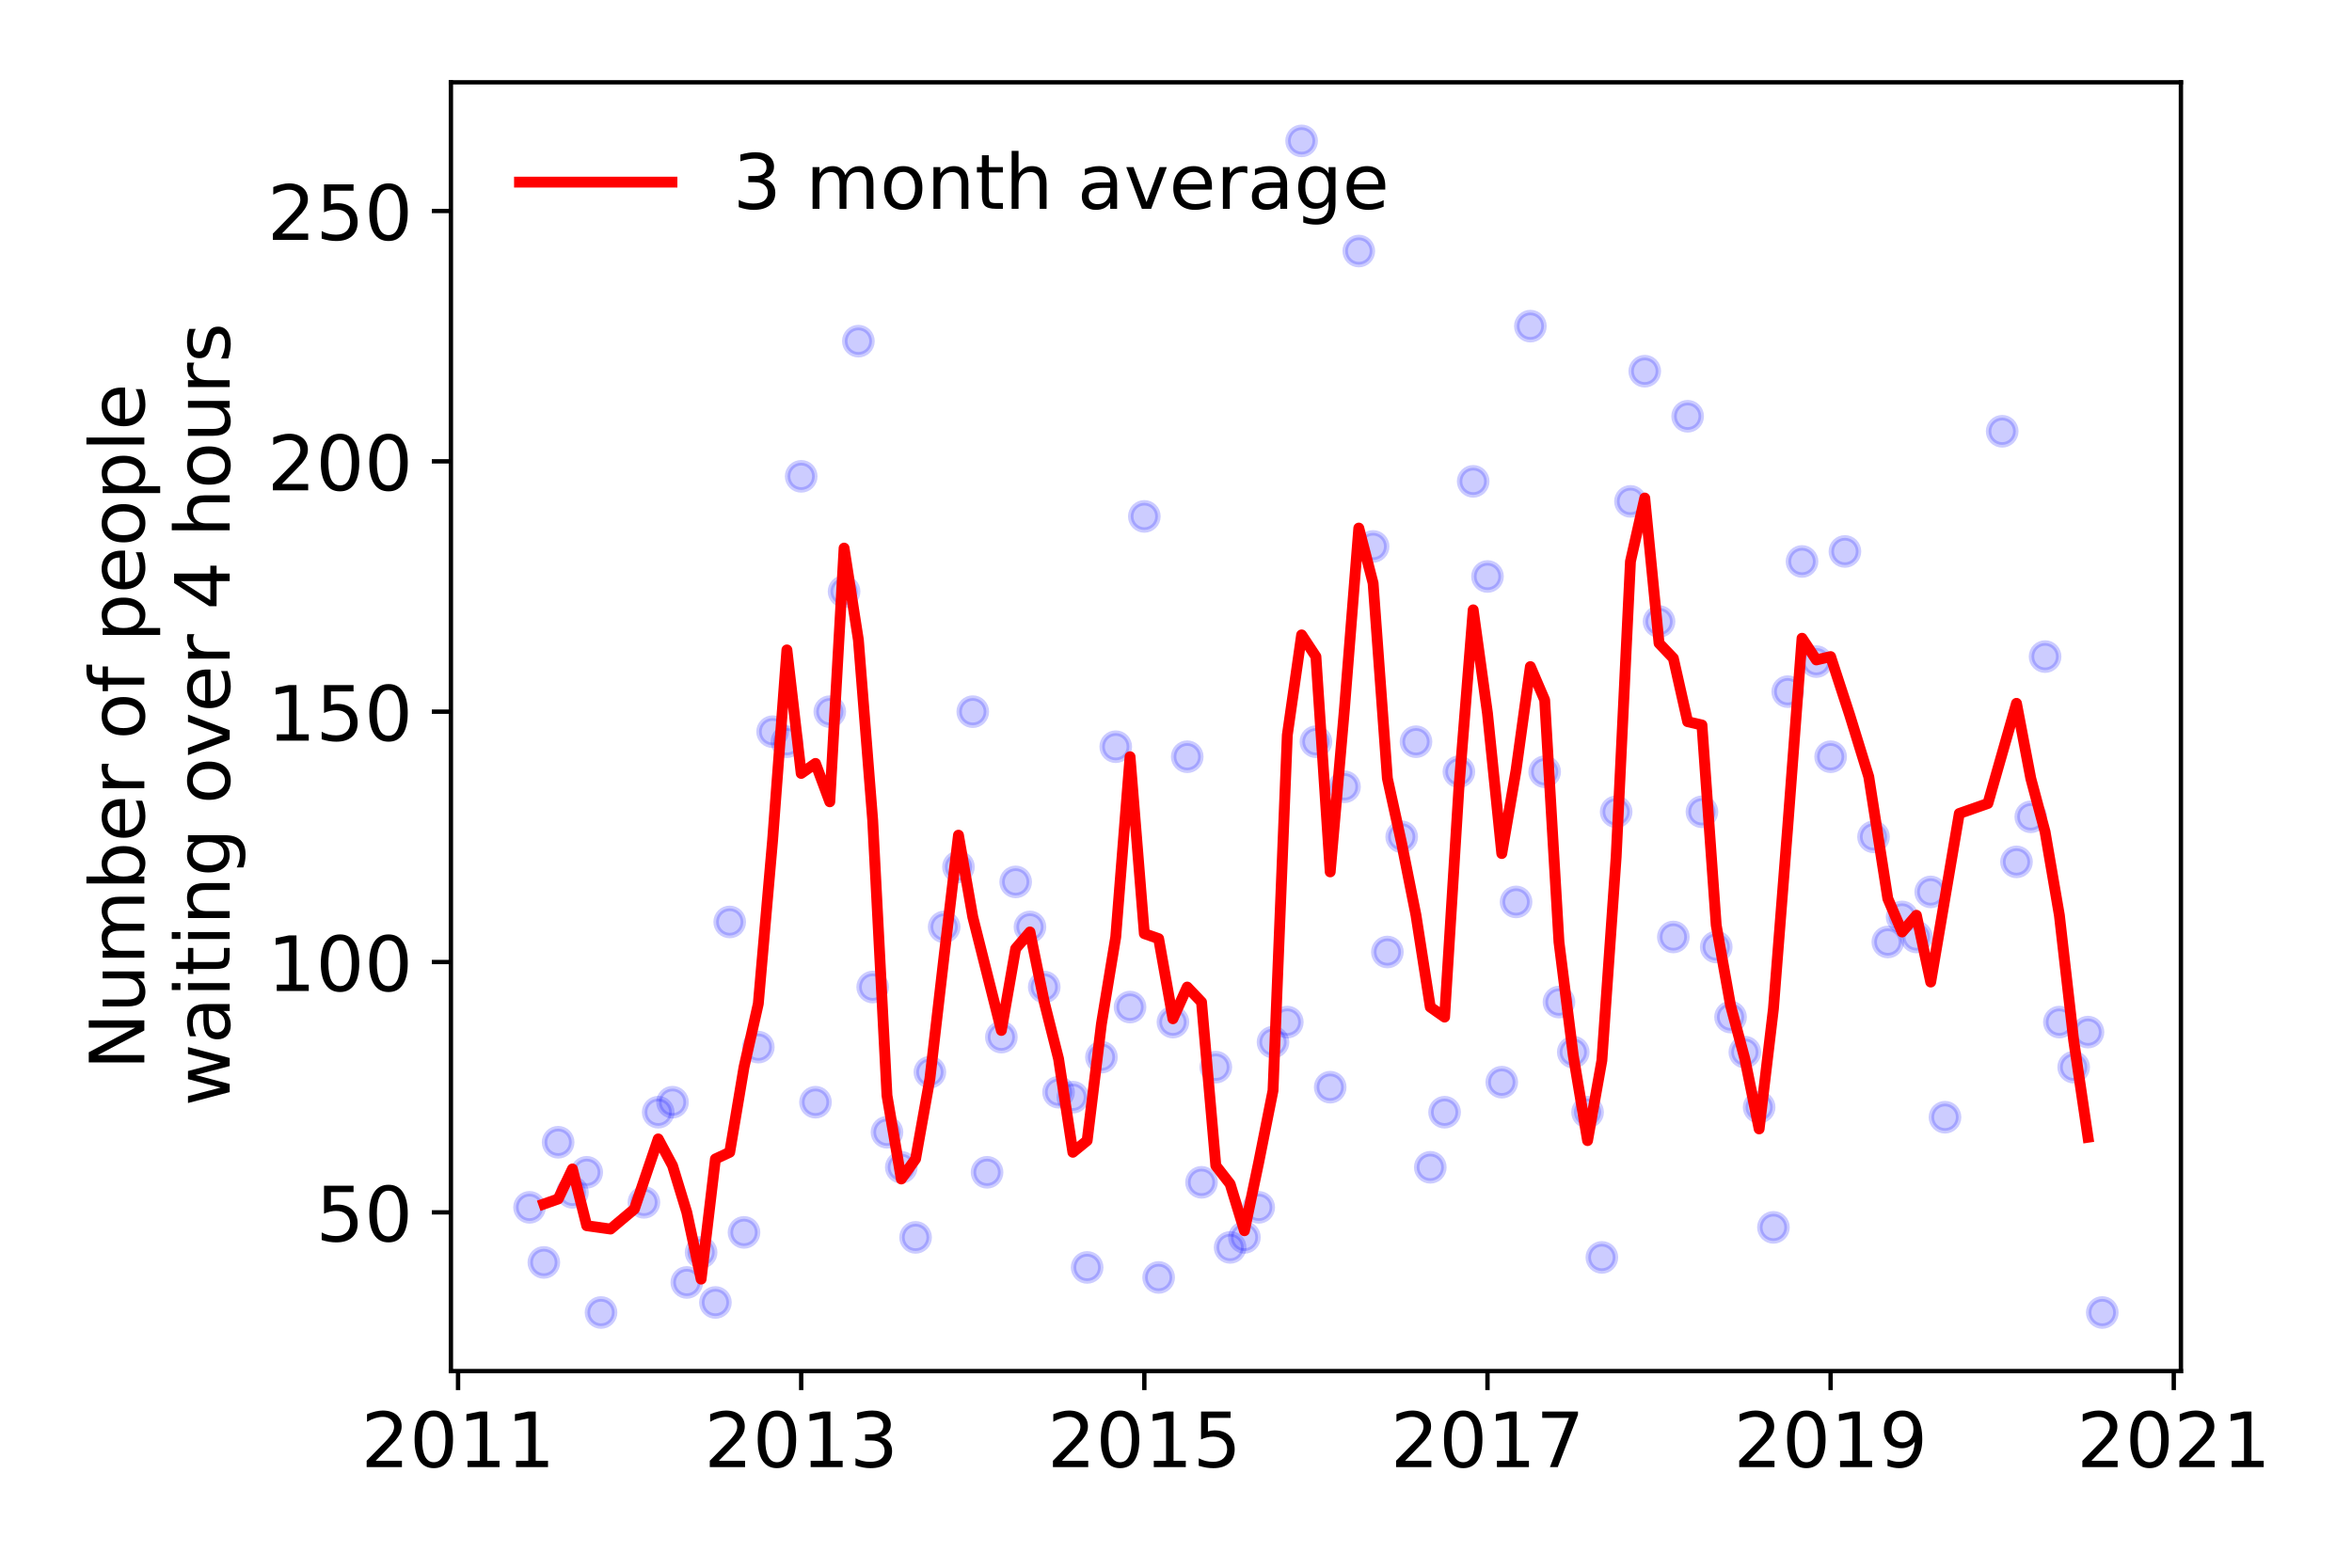 <?xml version="1.0" encoding="utf-8" standalone="no"?>
<!DOCTYPE svg PUBLIC "-//W3C//DTD SVG 1.1//EN"
  "http://www.w3.org/Graphics/SVG/1.1/DTD/svg11.dtd">
<!-- Created with matplotlib (https://matplotlib.org/) -->
<svg height="288pt" version="1.1" viewBox="0 0 432 288" width="432pt" xmlns="http://www.w3.org/2000/svg" xmlns:xlink="http://www.w3.org/1999/xlink">
 <defs>
  <style type="text/css">
*{stroke-linecap:butt;stroke-linejoin:round;}
  </style>
 </defs>
 <g id="figure_1">
  <g id="patch_1">
   <path d="M 0 288 
L 432 288 
L 432 0 
L 0 0 
z
" style="fill:#ffffff;"/>
  </g>
  <g id="axes_1">
   <g id="patch_2">
    <path d="M 82.82 251.88 
L 400.576 251.88 
L 400.576 15.12 
L 82.82 15.12 
z
" style="fill:#ffffff;"/>
   </g>
   <g id="matplotlib.axis_1">
    <g id="xtick_1">
     <g id="line2d_1">
      <defs>
       <path d="M 0 0 
L 0 3.5 
" id="ma0163eec6e" style="stroke:#000000;stroke-width:0.8;"/>
      </defs>
      <g>
       <use style="stroke:#000000;stroke-width:0.8;" x="84.133" xlink:href="#ma0163eec6e" y="251.88"/>
      </g>
     </g>
     <g id="text_1">
      <!-- 2011 -->
      <defs>
       <path d="M 19.188 8.297 
L 53.609 8.297 
L 53.609 0 
L 7.328 0 
L 7.328 8.297 
Q 12.938 14.109 22.625 23.891 
Q 32.328 33.688 34.812 36.531 
Q 39.547 41.844 41.422 45.531 
Q 43.312 49.219 43.312 52.781 
Q 43.312 58.594 39.234 62.25 
Q 35.156 65.922 28.609 65.922 
Q 23.969 65.922 18.812 64.312 
Q 13.672 62.703 7.812 59.422 
L 7.812 69.391 
Q 13.766 71.781 18.938 73 
Q 24.125 74.219 28.422 74.219 
Q 39.75 74.219 46.484 68.547 
Q 53.219 62.891 53.219 53.422 
Q 53.219 48.922 51.531 44.891 
Q 49.859 40.875 45.406 35.406 
Q 44.188 33.984 37.641 27.219 
Q 31.109 20.453 19.188 8.297 
z
" id="DejaVuSans-50"/>
       <path d="M 31.781 66.406 
Q 24.172 66.406 20.328 58.906 
Q 16.5 51.422 16.5 36.375 
Q 16.5 21.391 20.328 13.891 
Q 24.172 6.391 31.781 6.391 
Q 39.453 6.391 43.281 13.891 
Q 47.125 21.391 47.125 36.375 
Q 47.125 51.422 43.281 58.906 
Q 39.453 66.406 31.781 66.406 
z
M 31.781 74.219 
Q 44.047 74.219 50.516 64.516 
Q 56.984 54.828 56.984 36.375 
Q 56.984 17.969 50.516 8.266 
Q 44.047 -1.422 31.781 -1.422 
Q 19.531 -1.422 13.062 8.266 
Q 6.594 17.969 6.594 36.375 
Q 6.594 54.828 13.062 64.516 
Q 19.531 74.219 31.781 74.219 
z
" id="DejaVuSans-48"/>
       <path d="M 12.406 8.297 
L 28.516 8.297 
L 28.516 63.922 
L 10.984 60.406 
L 10.984 69.391 
L 28.422 72.906 
L 38.281 72.906 
L 38.281 8.297 
L 54.391 8.297 
L 54.391 0 
L 12.406 0 
z
" id="DejaVuSans-49"/>
      </defs>
      <g transform="translate(66.318 269.518)scale(0.14 -0.14)">
       <use xlink:href="#DejaVuSans-50"/>
       <use x="63.623" xlink:href="#DejaVuSans-48"/>
       <use x="127.246" xlink:href="#DejaVuSans-49"/>
       <use x="190.869" xlink:href="#DejaVuSans-49"/>
      </g>
     </g>
    </g>
    <g id="xtick_2">
     <g id="line2d_2">
      <g>
       <use style="stroke:#000000;stroke-width:0.8;" x="147.159" xlink:href="#ma0163eec6e" y="251.88"/>
      </g>
     </g>
     <g id="text_2">
      <!-- 2013 -->
      <defs>
       <path d="M 40.578 39.312 
Q 47.656 37.797 51.625 33 
Q 55.609 28.219 55.609 21.188 
Q 55.609 10.406 48.188 4.484 
Q 40.766 -1.422 27.094 -1.422 
Q 22.516 -1.422 17.656 -0.516 
Q 12.797 0.391 7.625 2.203 
L 7.625 11.719 
Q 11.719 9.328 16.594 8.109 
Q 21.484 6.891 26.812 6.891 
Q 36.078 6.891 40.938 10.547 
Q 45.797 14.203 45.797 21.188 
Q 45.797 27.641 41.281 31.266 
Q 36.766 34.906 28.719 34.906 
L 20.219 34.906 
L 20.219 43.016 
L 29.109 43.016 
Q 36.375 43.016 40.234 45.922 
Q 44.094 48.828 44.094 54.297 
Q 44.094 59.906 40.109 62.906 
Q 36.141 65.922 28.719 65.922 
Q 24.656 65.922 20.016 65.031 
Q 15.375 64.156 9.812 62.312 
L 9.812 71.094 
Q 15.438 72.656 20.344 73.438 
Q 25.25 74.219 29.594 74.219 
Q 40.828 74.219 47.359 69.109 
Q 53.906 64.016 53.906 55.328 
Q 53.906 49.266 50.438 45.094 
Q 46.969 40.922 40.578 39.312 
z
" id="DejaVuSans-51"/>
      </defs>
      <g transform="translate(129.344 269.518)scale(0.14 -0.14)">
       <use xlink:href="#DejaVuSans-50"/>
       <use x="63.623" xlink:href="#DejaVuSans-48"/>
       <use x="127.246" xlink:href="#DejaVuSans-49"/>
       <use x="190.869" xlink:href="#DejaVuSans-51"/>
      </g>
     </g>
    </g>
    <g id="xtick_3">
     <g id="line2d_3">
      <g>
       <use style="stroke:#000000;stroke-width:0.8;" x="210.185" xlink:href="#ma0163eec6e" y="251.88"/>
      </g>
     </g>
     <g id="text_3">
      <!-- 2015 -->
      <defs>
       <path d="M 10.797 72.906 
L 49.516 72.906 
L 49.516 64.594 
L 19.828 64.594 
L 19.828 46.734 
Q 21.969 47.469 24.109 47.828 
Q 26.266 48.188 28.422 48.188 
Q 40.625 48.188 47.75 41.5 
Q 54.891 34.812 54.891 23.391 
Q 54.891 11.625 47.562 5.094 
Q 40.234 -1.422 26.906 -1.422 
Q 22.312 -1.422 17.547 -0.641 
Q 12.797 0.141 7.719 1.703 
L 7.719 11.625 
Q 12.109 9.234 16.797 8.062 
Q 21.484 6.891 26.703 6.891 
Q 35.156 6.891 40.078 11.328 
Q 45.016 15.766 45.016 23.391 
Q 45.016 31 40.078 35.438 
Q 35.156 39.891 26.703 39.891 
Q 22.75 39.891 18.812 39.016 
Q 14.891 38.141 10.797 36.281 
z
" id="DejaVuSans-53"/>
      </defs>
      <g transform="translate(192.37 269.518)scale(0.14 -0.14)">
       <use xlink:href="#DejaVuSans-50"/>
       <use x="63.623" xlink:href="#DejaVuSans-48"/>
       <use x="127.246" xlink:href="#DejaVuSans-49"/>
       <use x="190.869" xlink:href="#DejaVuSans-53"/>
      </g>
     </g>
    </g>
    <g id="xtick_4">
     <g id="line2d_4">
      <g>
       <use style="stroke:#000000;stroke-width:0.8;" x="273.211" xlink:href="#ma0163eec6e" y="251.88"/>
      </g>
     </g>
     <g id="text_4">
      <!-- 2017 -->
      <defs>
       <path d="M 8.203 72.906 
L 55.078 72.906 
L 55.078 68.703 
L 28.609 0 
L 18.312 0 
L 43.219 64.594 
L 8.203 64.594 
z
" id="DejaVuSans-55"/>
      </defs>
      <g transform="translate(255.396 269.518)scale(0.14 -0.14)">
       <use xlink:href="#DejaVuSans-50"/>
       <use x="63.623" xlink:href="#DejaVuSans-48"/>
       <use x="127.246" xlink:href="#DejaVuSans-49"/>
       <use x="190.869" xlink:href="#DejaVuSans-55"/>
      </g>
     </g>
    </g>
    <g id="xtick_5">
     <g id="line2d_5">
      <g>
       <use style="stroke:#000000;stroke-width:0.8;" x="336.237" xlink:href="#ma0163eec6e" y="251.88"/>
      </g>
     </g>
     <g id="text_5">
      <!-- 2019 -->
      <defs>
       <path d="M 10.984 1.516 
L 10.984 10.5 
Q 14.703 8.734 18.5 7.812 
Q 22.312 6.891 25.984 6.891 
Q 35.75 6.891 40.891 13.453 
Q 46.047 20.016 46.781 33.406 
Q 43.953 29.203 39.594 26.953 
Q 35.25 24.703 29.984 24.703 
Q 19.047 24.703 12.672 31.312 
Q 6.297 37.938 6.297 49.422 
Q 6.297 60.641 12.938 67.422 
Q 19.578 74.219 30.609 74.219 
Q 43.266 74.219 49.922 64.516 
Q 56.594 54.828 56.594 36.375 
Q 56.594 19.141 48.406 8.859 
Q 40.234 -1.422 26.422 -1.422 
Q 22.703 -1.422 18.891 -0.688 
Q 15.094 0.047 10.984 1.516 
z
M 30.609 32.422 
Q 37.25 32.422 41.125 36.953 
Q 45.016 41.5 45.016 49.422 
Q 45.016 57.281 41.125 61.844 
Q 37.25 66.406 30.609 66.406 
Q 23.969 66.406 20.094 61.844 
Q 16.219 57.281 16.219 49.422 
Q 16.219 41.5 20.094 36.953 
Q 23.969 32.422 30.609 32.422 
z
" id="DejaVuSans-57"/>
      </defs>
      <g transform="translate(318.422 269.518)scale(0.14 -0.14)">
       <use xlink:href="#DejaVuSans-50"/>
       <use x="63.623" xlink:href="#DejaVuSans-48"/>
       <use x="127.246" xlink:href="#DejaVuSans-49"/>
       <use x="190.869" xlink:href="#DejaVuSans-57"/>
      </g>
     </g>
    </g>
    <g id="xtick_6">
     <g id="line2d_6">
      <g>
       <use style="stroke:#000000;stroke-width:0.8;" x="399.263" xlink:href="#ma0163eec6e" y="251.88"/>
      </g>
     </g>
     <g id="text_6">
      <!-- 2021 -->
      <g transform="translate(381.448 269.518)scale(0.14 -0.14)">
       <use xlink:href="#DejaVuSans-50"/>
       <use x="63.623" xlink:href="#DejaVuSans-48"/>
       <use x="127.246" xlink:href="#DejaVuSans-50"/>
       <use x="190.869" xlink:href="#DejaVuSans-49"/>
      </g>
     </g>
    </g>
   </g>
   <g id="matplotlib.axis_2">
    <g id="ytick_1">
     <g id="line2d_7">
      <defs>
       <path d="M 0 0 
L -3.5 0 
" id="m685581c40d" style="stroke:#000000;stroke-width:0.8;"/>
      </defs>
      <g>
       <use style="stroke:#000000;stroke-width:0.8;" x="82.82" xlink:href="#m685581c40d" y="222.722"/>
      </g>
     </g>
     <g id="text_7">
      <!-- 50 -->
      <g transform="translate(58.005 228.041)scale(0.14 -0.14)">
       <use xlink:href="#DejaVuSans-53"/>
       <use x="63.623" xlink:href="#DejaVuSans-48"/>
      </g>
     </g>
    </g>
    <g id="ytick_2">
     <g id="line2d_8">
      <g>
       <use style="stroke:#000000;stroke-width:0.8;" x="82.82" xlink:href="#m685581c40d" y="176.731"/>
      </g>
     </g>
     <g id="text_8">
      <!-- 100 -->
      <g transform="translate(49.097 182.05)scale(0.14 -0.14)">
       <use xlink:href="#DejaVuSans-49"/>
       <use x="63.623" xlink:href="#DejaVuSans-48"/>
       <use x="127.246" xlink:href="#DejaVuSans-48"/>
      </g>
     </g>
    </g>
    <g id="ytick_3">
     <g id="line2d_9">
      <g>
       <use style="stroke:#000000;stroke-width:0.8;" x="82.82" xlink:href="#m685581c40d" y="130.741"/>
      </g>
     </g>
     <g id="text_9">
      <!-- 150 -->
      <g transform="translate(49.097 136.059)scale(0.14 -0.14)">
       <use xlink:href="#DejaVuSans-49"/>
       <use x="63.623" xlink:href="#DejaVuSans-53"/>
       <use x="127.246" xlink:href="#DejaVuSans-48"/>
      </g>
     </g>
    </g>
    <g id="ytick_4">
     <g id="line2d_10">
      <g>
       <use style="stroke:#000000;stroke-width:0.8;" x="82.82" xlink:href="#m685581c40d" y="84.75"/>
      </g>
     </g>
     <g id="text_10">
      <!-- 200 -->
      <g transform="translate(49.097 90.069)scale(0.14 -0.14)">
       <use xlink:href="#DejaVuSans-50"/>
       <use x="63.623" xlink:href="#DejaVuSans-48"/>
       <use x="127.246" xlink:href="#DejaVuSans-48"/>
      </g>
     </g>
    </g>
    <g id="ytick_5">
     <g id="line2d_11">
      <g>
       <use style="stroke:#000000;stroke-width:0.8;" x="82.82" xlink:href="#m685581c40d" y="38.759"/>
      </g>
     </g>
     <g id="text_11">
      <!-- 250 -->
      <g transform="translate(49.097 44.078)scale(0.14 -0.14)">
       <use xlink:href="#DejaVuSans-50"/>
       <use x="63.623" xlink:href="#DejaVuSans-53"/>
       <use x="127.246" xlink:href="#DejaVuSans-48"/>
      </g>
     </g>
    </g>
    <g id="text_12">
     <!-- Number of people -->
     <defs>
      <path d="M 9.812 72.906 
L 23.094 72.906 
L 55.422 11.922 
L 55.422 72.906 
L 64.984 72.906 
L 64.984 0 
L 51.703 0 
L 19.391 60.984 
L 19.391 0 
L 9.812 0 
z
" id="DejaVuSans-78"/>
      <path d="M 8.5 21.578 
L 8.5 54.688 
L 17.484 54.688 
L 17.484 21.922 
Q 17.484 14.156 20.5 10.266 
Q 23.531 6.391 29.594 6.391 
Q 36.859 6.391 41.078 11.031 
Q 45.312 15.672 45.312 23.688 
L 45.312 54.688 
L 54.297 54.688 
L 54.297 0 
L 45.312 0 
L 45.312 8.406 
Q 42.047 3.422 37.719 1 
Q 33.406 -1.422 27.688 -1.422 
Q 18.266 -1.422 13.375 4.438 
Q 8.5 10.297 8.5 21.578 
z
M 31.109 56 
z
" id="DejaVuSans-117"/>
      <path d="M 52 44.188 
Q 55.375 50.25 60.062 53.125 
Q 64.75 56 71.094 56 
Q 79.641 56 84.281 50.016 
Q 88.922 44.047 88.922 33.016 
L 88.922 0 
L 79.891 0 
L 79.891 32.719 
Q 79.891 40.578 77.094 44.375 
Q 74.312 48.188 68.609 48.188 
Q 61.625 48.188 57.562 43.547 
Q 53.516 38.922 53.516 30.906 
L 53.516 0 
L 44.484 0 
L 44.484 32.719 
Q 44.484 40.625 41.703 44.406 
Q 38.922 48.188 33.109 48.188 
Q 26.219 48.188 22.156 43.531 
Q 18.109 38.875 18.109 30.906 
L 18.109 0 
L 9.078 0 
L 9.078 54.688 
L 18.109 54.688 
L 18.109 46.188 
Q 21.188 51.219 25.484 53.609 
Q 29.781 56 35.688 56 
Q 41.656 56 45.828 52.969 
Q 50 49.953 52 44.188 
z
" id="DejaVuSans-109"/>
      <path d="M 48.688 27.297 
Q 48.688 37.203 44.609 42.844 
Q 40.531 48.484 33.406 48.484 
Q 26.266 48.484 22.188 42.844 
Q 18.109 37.203 18.109 27.297 
Q 18.109 17.391 22.188 11.75 
Q 26.266 6.109 33.406 6.109 
Q 40.531 6.109 44.609 11.75 
Q 48.688 17.391 48.688 27.297 
z
M 18.109 46.391 
Q 20.953 51.266 25.266 53.625 
Q 29.594 56 35.594 56 
Q 45.562 56 51.781 48.094 
Q 58.016 40.188 58.016 27.297 
Q 58.016 14.406 51.781 6.484 
Q 45.562 -1.422 35.594 -1.422 
Q 29.594 -1.422 25.266 0.953 
Q 20.953 3.328 18.109 8.203 
L 18.109 0 
L 9.078 0 
L 9.078 75.984 
L 18.109 75.984 
z
" id="DejaVuSans-98"/>
      <path d="M 56.203 29.594 
L 56.203 25.203 
L 14.891 25.203 
Q 15.484 15.922 20.484 11.062 
Q 25.484 6.203 34.422 6.203 
Q 39.594 6.203 44.453 7.469 
Q 49.312 8.734 54.109 11.281 
L 54.109 2.781 
Q 49.266 0.734 44.188 -0.344 
Q 39.109 -1.422 33.891 -1.422 
Q 20.797 -1.422 13.156 6.188 
Q 5.516 13.812 5.516 26.812 
Q 5.516 40.234 12.766 48.109 
Q 20.016 56 32.328 56 
Q 43.359 56 49.781 48.891 
Q 56.203 41.797 56.203 29.594 
z
M 47.219 32.234 
Q 47.125 39.594 43.094 43.984 
Q 39.062 48.391 32.422 48.391 
Q 24.906 48.391 20.391 44.141 
Q 15.875 39.891 15.188 32.172 
z
" id="DejaVuSans-101"/>
      <path d="M 41.109 46.297 
Q 39.594 47.172 37.812 47.578 
Q 36.031 48 33.891 48 
Q 26.266 48 22.188 43.047 
Q 18.109 38.094 18.109 28.812 
L 18.109 0 
L 9.078 0 
L 9.078 54.688 
L 18.109 54.688 
L 18.109 46.188 
Q 20.953 51.172 25.484 53.578 
Q 30.031 56 36.531 56 
Q 37.453 56 38.578 55.875 
Q 39.703 55.766 41.062 55.516 
z
" id="DejaVuSans-114"/>
      <path id="DejaVuSans-32"/>
      <path d="M 30.609 48.391 
Q 23.391 48.391 19.188 42.75 
Q 14.984 37.109 14.984 27.297 
Q 14.984 17.484 19.156 11.844 
Q 23.344 6.203 30.609 6.203 
Q 37.797 6.203 41.984 11.859 
Q 46.188 17.531 46.188 27.297 
Q 46.188 37.016 41.984 42.703 
Q 37.797 48.391 30.609 48.391 
z
M 30.609 56 
Q 42.328 56 49.016 48.375 
Q 55.719 40.766 55.719 27.297 
Q 55.719 13.875 49.016 6.219 
Q 42.328 -1.422 30.609 -1.422 
Q 18.844 -1.422 12.172 6.219 
Q 5.516 13.875 5.516 27.297 
Q 5.516 40.766 12.172 48.375 
Q 18.844 56 30.609 56 
z
" id="DejaVuSans-111"/>
      <path d="M 37.109 75.984 
L 37.109 68.5 
L 28.516 68.5 
Q 23.688 68.5 21.797 66.547 
Q 19.922 64.594 19.922 59.516 
L 19.922 54.688 
L 34.719 54.688 
L 34.719 47.703 
L 19.922 47.703 
L 19.922 0 
L 10.891 0 
L 10.891 47.703 
L 2.297 47.703 
L 2.297 54.688 
L 10.891 54.688 
L 10.891 58.5 
Q 10.891 67.625 15.141 71.797 
Q 19.391 75.984 28.609 75.984 
z
" id="DejaVuSans-102"/>
      <path d="M 18.109 8.203 
L 18.109 -20.797 
L 9.078 -20.797 
L 9.078 54.688 
L 18.109 54.688 
L 18.109 46.391 
Q 20.953 51.266 25.266 53.625 
Q 29.594 56 35.594 56 
Q 45.562 56 51.781 48.094 
Q 58.016 40.188 58.016 27.297 
Q 58.016 14.406 51.781 6.484 
Q 45.562 -1.422 35.594 -1.422 
Q 29.594 -1.422 25.266 0.953 
Q 20.953 3.328 18.109 8.203 
z
M 48.688 27.297 
Q 48.688 37.203 44.609 42.844 
Q 40.531 48.484 33.406 48.484 
Q 26.266 48.484 22.188 42.844 
Q 18.109 37.203 18.109 27.297 
Q 18.109 17.391 22.188 11.75 
Q 26.266 6.109 33.406 6.109 
Q 40.531 6.109 44.609 11.75 
Q 48.688 17.391 48.688 27.297 
z
" id="DejaVuSans-112"/>
      <path d="M 9.422 75.984 
L 18.406 75.984 
L 18.406 0 
L 9.422 0 
z
" id="DejaVuSans-108"/>
     </defs>
     <g transform="translate(26.509 196.547)rotate(-90)scale(0.14 -0.14)">
      <use xlink:href="#DejaVuSans-78"/>
      <use x="74.805" xlink:href="#DejaVuSans-117"/>
      <use x="138.184" xlink:href="#DejaVuSans-109"/>
      <use x="235.596" xlink:href="#DejaVuSans-98"/>
      <use x="299.072" xlink:href="#DejaVuSans-101"/>
      <use x="360.596" xlink:href="#DejaVuSans-114"/>
      <use x="401.709" xlink:href="#DejaVuSans-32"/>
      <use x="433.496" xlink:href="#DejaVuSans-111"/>
      <use x="494.678" xlink:href="#DejaVuSans-102"/>
      <use x="529.883" xlink:href="#DejaVuSans-32"/>
      <use x="561.67" xlink:href="#DejaVuSans-112"/>
      <use x="625.146" xlink:href="#DejaVuSans-101"/>
      <use x="686.67" xlink:href="#DejaVuSans-111"/>
      <use x="747.852" xlink:href="#DejaVuSans-112"/>
      <use x="811.328" xlink:href="#DejaVuSans-108"/>
      <use x="839.111" xlink:href="#DejaVuSans-101"/>
     </g>
     <!--  waiting over 4 hours -->
     <defs>
      <path d="M 4.203 54.688 
L 13.188 54.688 
L 24.422 12.016 
L 35.594 54.688 
L 46.188 54.688 
L 57.422 12.016 
L 68.609 54.688 
L 77.594 54.688 
L 63.281 0 
L 52.688 0 
L 40.922 44.828 
L 29.109 0 
L 18.5 0 
z
" id="DejaVuSans-119"/>
      <path d="M 34.281 27.484 
Q 23.391 27.484 19.188 25 
Q 14.984 22.516 14.984 16.5 
Q 14.984 11.719 18.141 8.906 
Q 21.297 6.109 26.703 6.109 
Q 34.188 6.109 38.703 11.406 
Q 43.219 16.703 43.219 25.484 
L 43.219 27.484 
z
M 52.203 31.203 
L 52.203 0 
L 43.219 0 
L 43.219 8.297 
Q 40.141 3.328 35.547 0.953 
Q 30.953 -1.422 24.312 -1.422 
Q 15.922 -1.422 10.953 3.297 
Q 6 8.016 6 15.922 
Q 6 25.141 12.172 29.828 
Q 18.359 34.516 30.609 34.516 
L 43.219 34.516 
L 43.219 35.406 
Q 43.219 41.609 39.141 45 
Q 35.062 48.391 27.688 48.391 
Q 23 48.391 18.547 47.266 
Q 14.109 46.141 10.016 43.891 
L 10.016 52.203 
Q 14.938 54.109 19.578 55.047 
Q 24.219 56 28.609 56 
Q 40.484 56 46.344 49.844 
Q 52.203 43.703 52.203 31.203 
z
" id="DejaVuSans-97"/>
      <path d="M 9.422 54.688 
L 18.406 54.688 
L 18.406 0 
L 9.422 0 
z
M 9.422 75.984 
L 18.406 75.984 
L 18.406 64.594 
L 9.422 64.594 
z
" id="DejaVuSans-105"/>
      <path d="M 18.312 70.219 
L 18.312 54.688 
L 36.812 54.688 
L 36.812 47.703 
L 18.312 47.703 
L 18.312 18.016 
Q 18.312 11.328 20.141 9.422 
Q 21.969 7.516 27.594 7.516 
L 36.812 7.516 
L 36.812 0 
L 27.594 0 
Q 17.188 0 13.234 3.875 
Q 9.281 7.766 9.281 18.016 
L 9.281 47.703 
L 2.688 47.703 
L 2.688 54.688 
L 9.281 54.688 
L 9.281 70.219 
z
" id="DejaVuSans-116"/>
      <path d="M 54.891 33.016 
L 54.891 0 
L 45.906 0 
L 45.906 32.719 
Q 45.906 40.484 42.875 44.328 
Q 39.844 48.188 33.797 48.188 
Q 26.516 48.188 22.312 43.547 
Q 18.109 38.922 18.109 30.906 
L 18.109 0 
L 9.078 0 
L 9.078 54.688 
L 18.109 54.688 
L 18.109 46.188 
Q 21.344 51.125 25.703 53.562 
Q 30.078 56 35.797 56 
Q 45.219 56 50.047 50.172 
Q 54.891 44.344 54.891 33.016 
z
" id="DejaVuSans-110"/>
      <path d="M 45.406 27.984 
Q 45.406 37.75 41.375 43.109 
Q 37.359 48.484 30.078 48.484 
Q 22.859 48.484 18.828 43.109 
Q 14.797 37.75 14.797 27.984 
Q 14.797 18.266 18.828 12.891 
Q 22.859 7.516 30.078 7.516 
Q 37.359 7.516 41.375 12.891 
Q 45.406 18.266 45.406 27.984 
z
M 54.391 6.781 
Q 54.391 -7.172 48.188 -13.984 
Q 42 -20.797 29.203 -20.797 
Q 24.469 -20.797 20.266 -20.094 
Q 16.062 -19.391 12.109 -17.922 
L 12.109 -9.188 
Q 16.062 -11.328 19.922 -12.344 
Q 23.781 -13.375 27.781 -13.375 
Q 36.625 -13.375 41.016 -8.766 
Q 45.406 -4.156 45.406 5.172 
L 45.406 9.625 
Q 42.625 4.781 38.281 2.391 
Q 33.938 0 27.875 0 
Q 17.828 0 11.672 7.656 
Q 5.516 15.328 5.516 27.984 
Q 5.516 40.672 11.672 48.328 
Q 17.828 56 27.875 56 
Q 33.938 56 38.281 53.609 
Q 42.625 51.219 45.406 46.391 
L 45.406 54.688 
L 54.391 54.688 
z
" id="DejaVuSans-103"/>
      <path d="M 2.984 54.688 
L 12.5 54.688 
L 29.594 8.797 
L 46.688 54.688 
L 56.203 54.688 
L 35.688 0 
L 23.484 0 
z
" id="DejaVuSans-118"/>
      <path d="M 37.797 64.312 
L 12.891 25.391 
L 37.797 25.391 
z
M 35.203 72.906 
L 47.609 72.906 
L 47.609 25.391 
L 58.016 25.391 
L 58.016 17.188 
L 47.609 17.188 
L 47.609 0 
L 37.797 0 
L 37.797 17.188 
L 4.891 17.188 
L 4.891 26.703 
z
" id="DejaVuSans-52"/>
      <path d="M 54.891 33.016 
L 54.891 0 
L 45.906 0 
L 45.906 32.719 
Q 45.906 40.484 42.875 44.328 
Q 39.844 48.188 33.797 48.188 
Q 26.516 48.188 22.312 43.547 
Q 18.109 38.922 18.109 30.906 
L 18.109 0 
L 9.078 0 
L 9.078 75.984 
L 18.109 75.984 
L 18.109 46.188 
Q 21.344 51.125 25.703 53.562 
Q 30.078 56 35.797 56 
Q 45.219 56 50.047 50.172 
Q 54.891 44.344 54.891 33.016 
z
" id="DejaVuSans-104"/>
      <path d="M 44.281 53.078 
L 44.281 44.578 
Q 40.484 46.531 36.375 47.5 
Q 32.281 48.484 27.875 48.484 
Q 21.188 48.484 17.844 46.438 
Q 14.5 44.391 14.5 40.281 
Q 14.5 37.156 16.891 35.375 
Q 19.281 33.594 26.516 31.984 
L 29.594 31.297 
Q 39.156 29.25 43.188 25.516 
Q 47.219 21.781 47.219 15.094 
Q 47.219 7.469 41.188 3.016 
Q 35.156 -1.422 24.609 -1.422 
Q 20.219 -1.422 15.453 -0.562 
Q 10.688 0.297 5.422 2 
L 5.422 11.281 
Q 10.406 8.688 15.234 7.391 
Q 20.062 6.109 24.812 6.109 
Q 31.156 6.109 34.562 8.281 
Q 37.984 10.453 37.984 14.406 
Q 37.984 18.062 35.516 20.016 
Q 33.062 21.969 24.703 23.781 
L 21.578 24.516 
Q 13.234 26.266 9.516 29.906 
Q 5.812 33.547 5.812 39.891 
Q 5.812 47.609 11.281 51.797 
Q 16.75 56 26.812 56 
Q 31.781 56 36.172 55.266 
Q 40.578 54.547 44.281 53.078 
z
" id="DejaVuSans-115"/>
     </defs>
     <g transform="translate(42.186 207.672)rotate(-90)scale(0.14 -0.14)">
      <use xlink:href="#DejaVuSans-32"/>
      <use x="31.787" xlink:href="#DejaVuSans-119"/>
      <use x="113.574" xlink:href="#DejaVuSans-97"/>
      <use x="174.854" xlink:href="#DejaVuSans-105"/>
      <use x="202.637" xlink:href="#DejaVuSans-116"/>
      <use x="241.846" xlink:href="#DejaVuSans-105"/>
      <use x="269.629" xlink:href="#DejaVuSans-110"/>
      <use x="333.008" xlink:href="#DejaVuSans-103"/>
      <use x="396.484" xlink:href="#DejaVuSans-32"/>
      <use x="428.271" xlink:href="#DejaVuSans-111"/>
      <use x="489.453" xlink:href="#DejaVuSans-118"/>
      <use x="548.633" xlink:href="#DejaVuSans-101"/>
      <use x="610.156" xlink:href="#DejaVuSans-114"/>
      <use x="651.27" xlink:href="#DejaVuSans-32"/>
      <use x="683.057" xlink:href="#DejaVuSans-52"/>
      <use x="746.68" xlink:href="#DejaVuSans-32"/>
      <use x="778.467" xlink:href="#DejaVuSans-104"/>
      <use x="841.846" xlink:href="#DejaVuSans-111"/>
      <use x="903.027" xlink:href="#DejaVuSans-117"/>
      <use x="966.406" xlink:href="#DejaVuSans-114"/>
      <use x="1007.52" xlink:href="#DejaVuSans-115"/>
     </g>
    </g>
   </g>
   <g id="line2d_12">
    <defs>
     <path d="M 0 2.5 
C 0.663 2.5 1.299 2.237 1.768 1.768 
C 2.237 1.299 2.5 0.663 2.5 0 
C 2.5 -0.663 2.237 -1.299 1.768 -1.768 
C 1.299 -2.237 0.663 -2.5 0 -2.5 
C -0.663 -2.5 -1.299 -2.237 -1.768 -1.768 
C -2.237 -1.299 -2.5 -0.663 -2.5 0 
C -2.5 0.663 -2.237 1.299 -1.768 1.768 
C -1.299 2.237 -0.663 2.5 0 2.5 
z
" id="m29986dca4b" style="stroke:#0000ff;stroke-opacity:0.2;"/>
    </defs>
    <g clip-path="url(#pbf7ff541b0)">
     <use style="fill:#0000ff;fill-opacity:0.2;stroke:#0000ff;stroke-opacity:0.2;" x="386.133" xlink:href="#m29986dca4b" y="241.118"/>
     <use style="fill:#0000ff;fill-opacity:0.2;stroke:#0000ff;stroke-opacity:0.2;" x="383.506" xlink:href="#m29986dca4b" y="189.609"/>
     <use style="fill:#0000ff;fill-opacity:0.2;stroke:#0000ff;stroke-opacity:0.2;" x="380.88" xlink:href="#m29986dca4b" y="196.047"/>
     <use style="fill:#0000ff;fill-opacity:0.2;stroke:#0000ff;stroke-opacity:0.2;" x="378.254" xlink:href="#m29986dca4b" y="187.769"/>
     <use style="fill:#0000ff;fill-opacity:0.2;stroke:#0000ff;stroke-opacity:0.2;" x="375.628" xlink:href="#m29986dca4b" y="120.623"/>
     <use style="fill:#0000ff;fill-opacity:0.2;stroke:#0000ff;stroke-opacity:0.2;" x="373.002" xlink:href="#m29986dca4b" y="150.057"/>
     <use style="fill:#0000ff;fill-opacity:0.2;stroke:#0000ff;stroke-opacity:0.2;" x="370.376" xlink:href="#m29986dca4b" y="158.335"/>
     <use style="fill:#0000ff;fill-opacity:0.2;stroke:#0000ff;stroke-opacity:0.2;" x="367.75" xlink:href="#m29986dca4b" y="79.231"/>
     <use style="fill:#0000ff;fill-opacity:0.2;stroke:#0000ff;stroke-opacity:0.2;" x="357.246" xlink:href="#m29986dca4b" y="205.245"/>
     <use style="fill:#0000ff;fill-opacity:0.2;stroke:#0000ff;stroke-opacity:0.2;" x="354.62" xlink:href="#m29986dca4b" y="163.854"/>
     <use style="fill:#0000ff;fill-opacity:0.2;stroke:#0000ff;stroke-opacity:0.2;" x="351.993" xlink:href="#m29986dca4b" y="172.132"/>
     <use style="fill:#0000ff;fill-opacity:0.2;stroke:#0000ff;stroke-opacity:0.2;" x="349.367" xlink:href="#m29986dca4b" y="168.453"/>
     <use style="fill:#0000ff;fill-opacity:0.2;stroke:#0000ff;stroke-opacity:0.2;" x="346.741" xlink:href="#m29986dca4b" y="173.052"/>
     <use style="fill:#0000ff;fill-opacity:0.2;stroke:#0000ff;stroke-opacity:0.2;" x="344.115" xlink:href="#m29986dca4b" y="153.736"/>
     <use style="fill:#0000ff;fill-opacity:0.2;stroke:#0000ff;stroke-opacity:0.2;" x="338.863" xlink:href="#m29986dca4b" y="101.307"/>
     <use style="fill:#0000ff;fill-opacity:0.2;stroke:#0000ff;stroke-opacity:0.2;" x="336.237" xlink:href="#m29986dca4b" y="139.019"/>
     <use style="fill:#0000ff;fill-opacity:0.2;stroke:#0000ff;stroke-opacity:0.2;" x="333.611" xlink:href="#m29986dca4b" y="121.542"/>
     <use style="fill:#0000ff;fill-opacity:0.2;stroke:#0000ff;stroke-opacity:0.2;" x="330.985" xlink:href="#m29986dca4b" y="103.146"/>
     <use style="fill:#0000ff;fill-opacity:0.2;stroke:#0000ff;stroke-opacity:0.2;" x="328.359" xlink:href="#m29986dca4b" y="127.061"/>
     <use style="fill:#0000ff;fill-opacity:0.2;stroke:#0000ff;stroke-opacity:0.2;" x="325.733" xlink:href="#m29986dca4b" y="225.481"/>
     <use style="fill:#0000ff;fill-opacity:0.2;stroke:#0000ff;stroke-opacity:0.2;" x="323.107" xlink:href="#m29986dca4b" y="203.406"/>
     <use style="fill:#0000ff;fill-opacity:0.2;stroke:#0000ff;stroke-opacity:0.2;" x="320.48" xlink:href="#m29986dca4b" y="193.288"/>
     <use style="fill:#0000ff;fill-opacity:0.2;stroke:#0000ff;stroke-opacity:0.2;" x="317.854" xlink:href="#m29986dca4b" y="186.849"/>
     <use style="fill:#0000ff;fill-opacity:0.2;stroke:#0000ff;stroke-opacity:0.2;" x="315.228" xlink:href="#m29986dca4b" y="173.972"/>
     <use style="fill:#0000ff;fill-opacity:0.2;stroke:#0000ff;stroke-opacity:0.2;" x="312.602" xlink:href="#m29986dca4b" y="149.137"/>
     <use style="fill:#0000ff;fill-opacity:0.2;stroke:#0000ff;stroke-opacity:0.2;" x="309.976" xlink:href="#m29986dca4b" y="76.472"/>
     <use style="fill:#0000ff;fill-opacity:0.2;stroke:#0000ff;stroke-opacity:0.2;" x="307.35" xlink:href="#m29986dca4b" y="172.132"/>
     <use style="fill:#0000ff;fill-opacity:0.2;stroke:#0000ff;stroke-opacity:0.2;" x="304.724" xlink:href="#m29986dca4b" y="114.184"/>
     <use style="fill:#0000ff;fill-opacity:0.2;stroke:#0000ff;stroke-opacity:0.2;" x="302.098" xlink:href="#m29986dca4b" y="68.193"/>
     <use style="fill:#0000ff;fill-opacity:0.2;stroke:#0000ff;stroke-opacity:0.2;" x="299.472" xlink:href="#m29986dca4b" y="92.108"/>
     <use style="fill:#0000ff;fill-opacity:0.2;stroke:#0000ff;stroke-opacity:0.2;" x="296.846" xlink:href="#m29986dca4b" y="149.137"/>
     <use style="fill:#0000ff;fill-opacity:0.2;stroke:#0000ff;stroke-opacity:0.2;" x="294.22" xlink:href="#m29986dca4b" y="231"/>
     <use style="fill:#0000ff;fill-opacity:0.2;stroke:#0000ff;stroke-opacity:0.2;" x="291.594" xlink:href="#m29986dca4b" y="204.326"/>
     <use style="fill:#0000ff;fill-opacity:0.2;stroke:#0000ff;stroke-opacity:0.2;" x="288.967" xlink:href="#m29986dca4b" y="193.288"/>
     <use style="fill:#0000ff;fill-opacity:0.2;stroke:#0000ff;stroke-opacity:0.2;" x="286.341" xlink:href="#m29986dca4b" y="184.09"/>
     <use style="fill:#0000ff;fill-opacity:0.2;stroke:#0000ff;stroke-opacity:0.2;" x="283.715" xlink:href="#m29986dca4b" y="141.778"/>
     <use style="fill:#0000ff;fill-opacity:0.2;stroke:#0000ff;stroke-opacity:0.2;" x="281.089" xlink:href="#m29986dca4b" y="59.915"/>
     <use style="fill:#0000ff;fill-opacity:0.2;stroke:#0000ff;stroke-opacity:0.2;" x="278.463" xlink:href="#m29986dca4b" y="165.693"/>
     <use style="fill:#0000ff;fill-opacity:0.2;stroke:#0000ff;stroke-opacity:0.2;" x="275.837" xlink:href="#m29986dca4b" y="198.807"/>
     <use style="fill:#0000ff;fill-opacity:0.2;stroke:#0000ff;stroke-opacity:0.2;" x="273.211" xlink:href="#m29986dca4b" y="105.906"/>
     <use style="fill:#0000ff;fill-opacity:0.2;stroke:#0000ff;stroke-opacity:0.2;" x="270.585" xlink:href="#m29986dca4b" y="88.429"/>
     <use style="fill:#0000ff;fill-opacity:0.2;stroke:#0000ff;stroke-opacity:0.2;" x="267.959" xlink:href="#m29986dca4b" y="141.778"/>
     <use style="fill:#0000ff;fill-opacity:0.2;stroke:#0000ff;stroke-opacity:0.2;" x="265.333" xlink:href="#m29986dca4b" y="204.326"/>
     <use style="fill:#0000ff;fill-opacity:0.2;stroke:#0000ff;stroke-opacity:0.2;" x="262.707" xlink:href="#m29986dca4b" y="214.444"/>
     <use style="fill:#0000ff;fill-opacity:0.2;stroke:#0000ff;stroke-opacity:0.2;" x="260.081" xlink:href="#m29986dca4b" y="136.259"/>
     <use style="fill:#0000ff;fill-opacity:0.2;stroke:#0000ff;stroke-opacity:0.2;" x="257.454" xlink:href="#m29986dca4b" y="153.736"/>
     <use style="fill:#0000ff;fill-opacity:0.2;stroke:#0000ff;stroke-opacity:0.2;" x="254.828" xlink:href="#m29986dca4b" y="174.892"/>
     <use style="fill:#0000ff;fill-opacity:0.2;stroke:#0000ff;stroke-opacity:0.2;" x="252.202" xlink:href="#m29986dca4b" y="100.387"/>
     <use style="fill:#0000ff;fill-opacity:0.2;stroke:#0000ff;stroke-opacity:0.2;" x="249.576" xlink:href="#m29986dca4b" y="46.118"/>
     <use style="fill:#0000ff;fill-opacity:0.2;stroke:#0000ff;stroke-opacity:0.2;" x="246.95" xlink:href="#m29986dca4b" y="144.538"/>
     <use style="fill:#0000ff;fill-opacity:0.2;stroke:#0000ff;stroke-opacity:0.2;" x="244.324" xlink:href="#m29986dca4b" y="199.727"/>
     <use style="fill:#0000ff;fill-opacity:0.2;stroke:#0000ff;stroke-opacity:0.2;" x="241.698" xlink:href="#m29986dca4b" y="136.259"/>
     <use style="fill:#0000ff;fill-opacity:0.2;stroke:#0000ff;stroke-opacity:0.2;" x="239.072" xlink:href="#m29986dca4b" y="25.882"/>
     <use style="fill:#0000ff;fill-opacity:0.2;stroke:#0000ff;stroke-opacity:0.2;" x="236.446" xlink:href="#m29986dca4b" y="187.769"/>
     <use style="fill:#0000ff;fill-opacity:0.2;stroke:#0000ff;stroke-opacity:0.2;" x="233.82" xlink:href="#m29986dca4b" y="191.448"/>
     <use style="fill:#0000ff;fill-opacity:0.2;stroke:#0000ff;stroke-opacity:0.2;" x="231.194" xlink:href="#m29986dca4b" y="221.802"/>
     <use style="fill:#0000ff;fill-opacity:0.2;stroke:#0000ff;stroke-opacity:0.2;" x="228.568" xlink:href="#m29986dca4b" y="227.321"/>
     <use style="fill:#0000ff;fill-opacity:0.2;stroke:#0000ff;stroke-opacity:0.2;" x="225.941" xlink:href="#m29986dca4b" y="229.161"/>
     <use style="fill:#0000ff;fill-opacity:0.2;stroke:#0000ff;stroke-opacity:0.2;" x="223.315" xlink:href="#m29986dca4b" y="196.047"/>
     <use style="fill:#0000ff;fill-opacity:0.2;stroke:#0000ff;stroke-opacity:0.2;" x="220.689" xlink:href="#m29986dca4b" y="217.203"/>
     <use style="fill:#0000ff;fill-opacity:0.2;stroke:#0000ff;stroke-opacity:0.2;" x="218.063" xlink:href="#m29986dca4b" y="139.019"/>
     <use style="fill:#0000ff;fill-opacity:0.2;stroke:#0000ff;stroke-opacity:0.2;" x="215.437" xlink:href="#m29986dca4b" y="187.769"/>
     <use style="fill:#0000ff;fill-opacity:0.2;stroke:#0000ff;stroke-opacity:0.2;" x="212.811" xlink:href="#m29986dca4b" y="234.679"/>
     <use style="fill:#0000ff;fill-opacity:0.2;stroke:#0000ff;stroke-opacity:0.2;" x="210.185" xlink:href="#m29986dca4b" y="94.868"/>
     <use style="fill:#0000ff;fill-opacity:0.2;stroke:#0000ff;stroke-opacity:0.2;" x="207.559" xlink:href="#m29986dca4b" y="185.01"/>
     <use style="fill:#0000ff;fill-opacity:0.2;stroke:#0000ff;stroke-opacity:0.2;" x="204.933" xlink:href="#m29986dca4b" y="137.179"/>
     <use style="fill:#0000ff;fill-opacity:0.2;stroke:#0000ff;stroke-opacity:0.2;" x="202.307" xlink:href="#m29986dca4b" y="194.208"/>
     <use style="fill:#0000ff;fill-opacity:0.2;stroke:#0000ff;stroke-opacity:0.2;" x="199.681" xlink:href="#m29986dca4b" y="232.84"/>
     <use style="fill:#0000ff;fill-opacity:0.2;stroke:#0000ff;stroke-opacity:0.2;" x="197.055" xlink:href="#m29986dca4b" y="201.566"/>
     <use style="fill:#0000ff;fill-opacity:0.2;stroke:#0000ff;stroke-opacity:0.2;" x="194.429" xlink:href="#m29986dca4b" y="200.646"/>
     <use style="fill:#0000ff;fill-opacity:0.2;stroke:#0000ff;stroke-opacity:0.2;" x="191.802" xlink:href="#m29986dca4b" y="181.33"/>
     <use style="fill:#0000ff;fill-opacity:0.2;stroke:#0000ff;stroke-opacity:0.2;" x="189.176" xlink:href="#m29986dca4b" y="170.293"/>
     <use style="fill:#0000ff;fill-opacity:0.2;stroke:#0000ff;stroke-opacity:0.2;" x="186.55" xlink:href="#m29986dca4b" y="162.014"/>
     <use style="fill:#0000ff;fill-opacity:0.2;stroke:#0000ff;stroke-opacity:0.2;" x="183.924" xlink:href="#m29986dca4b" y="190.528"/>
     <use style="fill:#0000ff;fill-opacity:0.2;stroke:#0000ff;stroke-opacity:0.2;" x="181.298" xlink:href="#m29986dca4b" y="215.363"/>
     <use style="fill:#0000ff;fill-opacity:0.2;stroke:#0000ff;stroke-opacity:0.2;" x="178.672" xlink:href="#m29986dca4b" y="130.741"/>
     <use style="fill:#0000ff;fill-opacity:0.2;stroke:#0000ff;stroke-opacity:0.2;" x="176.046" xlink:href="#m29986dca4b" y="159.255"/>
     <use style="fill:#0000ff;fill-opacity:0.2;stroke:#0000ff;stroke-opacity:0.2;" x="173.42" xlink:href="#m29986dca4b" y="170.293"/>
     <use style="fill:#0000ff;fill-opacity:0.2;stroke:#0000ff;stroke-opacity:0.2;" x="170.794" xlink:href="#m29986dca4b" y="196.967"/>
     <use style="fill:#0000ff;fill-opacity:0.2;stroke:#0000ff;stroke-opacity:0.2;" x="168.168" xlink:href="#m29986dca4b" y="227.321"/>
     <use style="fill:#0000ff;fill-opacity:0.2;stroke:#0000ff;stroke-opacity:0.2;" x="165.542" xlink:href="#m29986dca4b" y="214.444"/>
     <use style="fill:#0000ff;fill-opacity:0.2;stroke:#0000ff;stroke-opacity:0.2;" x="162.916" xlink:href="#m29986dca4b" y="208.005"/>
     <use style="fill:#0000ff;fill-opacity:0.2;stroke:#0000ff;stroke-opacity:0.2;" x="160.289" xlink:href="#m29986dca4b" y="181.33"/>
     <use style="fill:#0000ff;fill-opacity:0.2;stroke:#0000ff;stroke-opacity:0.2;" x="157.663" xlink:href="#m29986dca4b" y="62.674"/>
     <use style="fill:#0000ff;fill-opacity:0.2;stroke:#0000ff;stroke-opacity:0.2;" x="155.037" xlink:href="#m29986dca4b" y="108.665"/>
     <use style="fill:#0000ff;fill-opacity:0.2;stroke:#0000ff;stroke-opacity:0.2;" x="152.411" xlink:href="#m29986dca4b" y="130.741"/>
     <use style="fill:#0000ff;fill-opacity:0.2;stroke:#0000ff;stroke-opacity:0.2;" x="149.785" xlink:href="#m29986dca4b" y="202.486"/>
     <use style="fill:#0000ff;fill-opacity:0.2;stroke:#0000ff;stroke-opacity:0.2;" x="147.159" xlink:href="#m29986dca4b" y="87.509"/>
     <use style="fill:#0000ff;fill-opacity:0.2;stroke:#0000ff;stroke-opacity:0.2;" x="144.533" xlink:href="#m29986dca4b" y="136.259"/>
     <use style="fill:#0000ff;fill-opacity:0.2;stroke:#0000ff;stroke-opacity:0.2;" x="141.907" xlink:href="#m29986dca4b" y="134.42"/>
     <use style="fill:#0000ff;fill-opacity:0.2;stroke:#0000ff;stroke-opacity:0.2;" x="139.281" xlink:href="#m29986dca4b" y="192.368"/>
     <use style="fill:#0000ff;fill-opacity:0.2;stroke:#0000ff;stroke-opacity:0.2;" x="136.655" xlink:href="#m29986dca4b" y="226.401"/>
     <use style="fill:#0000ff;fill-opacity:0.2;stroke:#0000ff;stroke-opacity:0.2;" x="134.029" xlink:href="#m29986dca4b" y="169.373"/>
     <use style="fill:#0000ff;fill-opacity:0.2;stroke:#0000ff;stroke-opacity:0.2;" x="131.403" xlink:href="#m29986dca4b" y="239.279"/>
     <use style="fill:#0000ff;fill-opacity:0.2;stroke:#0000ff;stroke-opacity:0.2;" x="128.776" xlink:href="#m29986dca4b" y="230.08"/>
     <use style="fill:#0000ff;fill-opacity:0.2;stroke:#0000ff;stroke-opacity:0.2;" x="126.15" xlink:href="#m29986dca4b" y="235.599"/>
     <use style="fill:#0000ff;fill-opacity:0.2;stroke:#0000ff;stroke-opacity:0.2;" x="123.524" xlink:href="#m29986dca4b" y="202.486"/>
     <use style="fill:#0000ff;fill-opacity:0.2;stroke:#0000ff;stroke-opacity:0.2;" x="120.898" xlink:href="#m29986dca4b" y="204.326"/>
     <use style="fill:#0000ff;fill-opacity:0.2;stroke:#0000ff;stroke-opacity:0.2;" x="118.272" xlink:href="#m29986dca4b" y="220.882"/>
     <use style="fill:#0000ff;fill-opacity:0.2;stroke:#0000ff;stroke-opacity:0.2;" x="110.394" xlink:href="#m29986dca4b" y="241.118"/>
     <use style="fill:#0000ff;fill-opacity:0.2;stroke:#0000ff;stroke-opacity:0.2;" x="107.768" xlink:href="#m29986dca4b" y="215.363"/>
     <use style="fill:#0000ff;fill-opacity:0.2;stroke:#0000ff;stroke-opacity:0.2;" x="105.142" xlink:href="#m29986dca4b" y="219.043"/>
     <use style="fill:#0000ff;fill-opacity:0.2;stroke:#0000ff;stroke-opacity:0.2;" x="102.516" xlink:href="#m29986dca4b" y="209.845"/>
     <use style="fill:#0000ff;fill-opacity:0.2;stroke:#0000ff;stroke-opacity:0.2;" x="99.89" xlink:href="#m29986dca4b" y="231.92"/>
     <use style="fill:#0000ff;fill-opacity:0.2;stroke:#0000ff;stroke-opacity:0.2;" x="97.263" xlink:href="#m29986dca4b" y="221.802"/>
    </g>
   </g>
   <g id="line2d_13">
    <path clip-path="url(#pbf7ff541b0)" d="M 383.506 208.925 
L 380.88 191.142 
L 378.254 168.146 
L 375.628 152.816 
L 373.002 143.005 
L 370.376 129.208 
L 365.124 147.604 
L 359.872 149.443 
L 354.62 180.41 
L 351.993 168.146 
L 349.367 171.212 
L 346.741 165.08 
L 343.24 142.698 
L 339.738 131.354 
L 336.237 120.623 
L 333.611 121.236 
L 330.985 117.25 
L 328.359 151.896 
L 325.733 185.316 
L 323.107 207.392 
L 320.48 194.514 
L 317.854 184.703 
L 315.228 169.986 
L 312.602 133.193 
L 309.976 132.58 
L 307.35 120.929 
L 304.724 118.17 
L 302.098 91.495 
L 299.472 103.146 
L 296.846 157.415 
L 294.22 194.821 
L 291.594 209.538 
L 288.967 193.901 
L 286.341 173.052 
L 283.715 128.594 
L 281.089 122.462 
L 278.463 141.472 
L 275.837 156.802 
L 273.211 131.047 
L 270.585 112.038 
L 267.959 144.844 
L 265.333 186.849 
L 262.707 185.01 
L 260.081 168.146 
L 257.454 154.962 
L 254.828 143.005 
L 252.202 107.132 
L 249.576 97.014 
L 246.95 130.127 
L 244.324 160.175 
L 241.698 120.623 
L 239.072 116.637 
L 236.446 135.033 
L 233.82 200.34 
L 231.194 213.524 
L 228.568 226.095 
L 225.941 217.51 
L 223.315 214.137 
L 220.689 184.09 
L 218.063 181.33 
L 215.437 187.156 
L 212.811 172.439 
L 210.185 171.519 
L 207.559 139.019 
L 204.933 172.132 
L 202.307 188.076 
L 199.681 209.538 
L 197.055 211.684 
L 194.429 194.514 
L 191.802 184.09 
L 189.176 171.212 
L 186.55 174.278 
L 183.924 189.302 
L 181.298 178.877 
L 178.672 168.453 
L 176.046 153.429 
L 173.42 175.505 
L 170.794 198.194 
L 168.168 212.911 
L 165.542 216.59 
L 162.916 201.26 
L 160.289 150.67 
L 157.663 117.557 
L 155.037 100.693 
L 152.411 147.297 
L 149.785 140.245 
L 147.159 142.085 
L 144.533 119.396 
L 141.907 154.349 
L 139.281 184.396 
L 136.655 196.047 
L 134.029 211.684 
L 131.403 212.911 
L 128.776 234.986 
L 126.15 222.722 
L 123.524 214.137 
L 120.898 209.231 
L 116.521 222.109 
L 112.145 225.788 
L 107.768 225.175 
L 105.142 214.75 
L 102.516 220.269 
L 99.89 221.189 
" style="fill:none;stroke:#ff0000;stroke-linecap:square;stroke-width:2;"/>
   </g>
   <g id="patch_3">
    <path d="M 82.82 251.88 
L 82.82 15.12 
" style="fill:none;stroke:#000000;stroke-linecap:square;stroke-linejoin:miter;stroke-width:0.8;"/>
   </g>
   <g id="patch_4">
    <path d="M 400.576 251.88 
L 400.576 15.12 
" style="fill:none;stroke:#000000;stroke-linecap:square;stroke-linejoin:miter;stroke-width:0.8;"/>
   </g>
   <g id="patch_5">
    <path d="M 82.82 251.88 
L 400.576 251.88 
" style="fill:none;stroke:#000000;stroke-linecap:square;stroke-linejoin:miter;stroke-width:0.8;"/>
   </g>
   <g id="patch_6">
    <path d="M 82.82 15.12 
L 400.576 15.12 
" style="fill:none;stroke:#000000;stroke-linecap:square;stroke-linejoin:miter;stroke-width:0.8;"/>
   </g>
   <g id="legend_1">
    <g id="line2d_14">
     <path d="M 95.42 33.458 
L 123.42 33.458 
" style="fill:none;stroke:#ff0000;stroke-linecap:square;stroke-width:2;"/>
    </g>
    <g id="line2d_15"/>
    <g id="text_13">
     <!-- 3 month average -->
     <g transform="translate(134.62 38.358)scale(0.14 -0.14)">
      <use xlink:href="#DejaVuSans-51"/>
      <use x="63.623" xlink:href="#DejaVuSans-32"/>
      <use x="95.41" xlink:href="#DejaVuSans-109"/>
      <use x="192.822" xlink:href="#DejaVuSans-111"/>
      <use x="254.004" xlink:href="#DejaVuSans-110"/>
      <use x="317.383" xlink:href="#DejaVuSans-116"/>
      <use x="356.592" xlink:href="#DejaVuSans-104"/>
      <use x="419.971" xlink:href="#DejaVuSans-32"/>
      <use x="451.758" xlink:href="#DejaVuSans-97"/>
      <use x="513.037" xlink:href="#DejaVuSans-118"/>
      <use x="572.217" xlink:href="#DejaVuSans-101"/>
      <use x="633.74" xlink:href="#DejaVuSans-114"/>
      <use x="674.854" xlink:href="#DejaVuSans-97"/>
      <use x="736.133" xlink:href="#DejaVuSans-103"/>
      <use x="799.609" xlink:href="#DejaVuSans-101"/>
     </g>
    </g>
   </g>
  </g>
 </g>
 <defs>
  <clipPath id="pbf7ff541b0">
   <rect height="236.76" width="317.756" x="82.82" y="15.12"/>
  </clipPath>
 </defs>
</svg>
